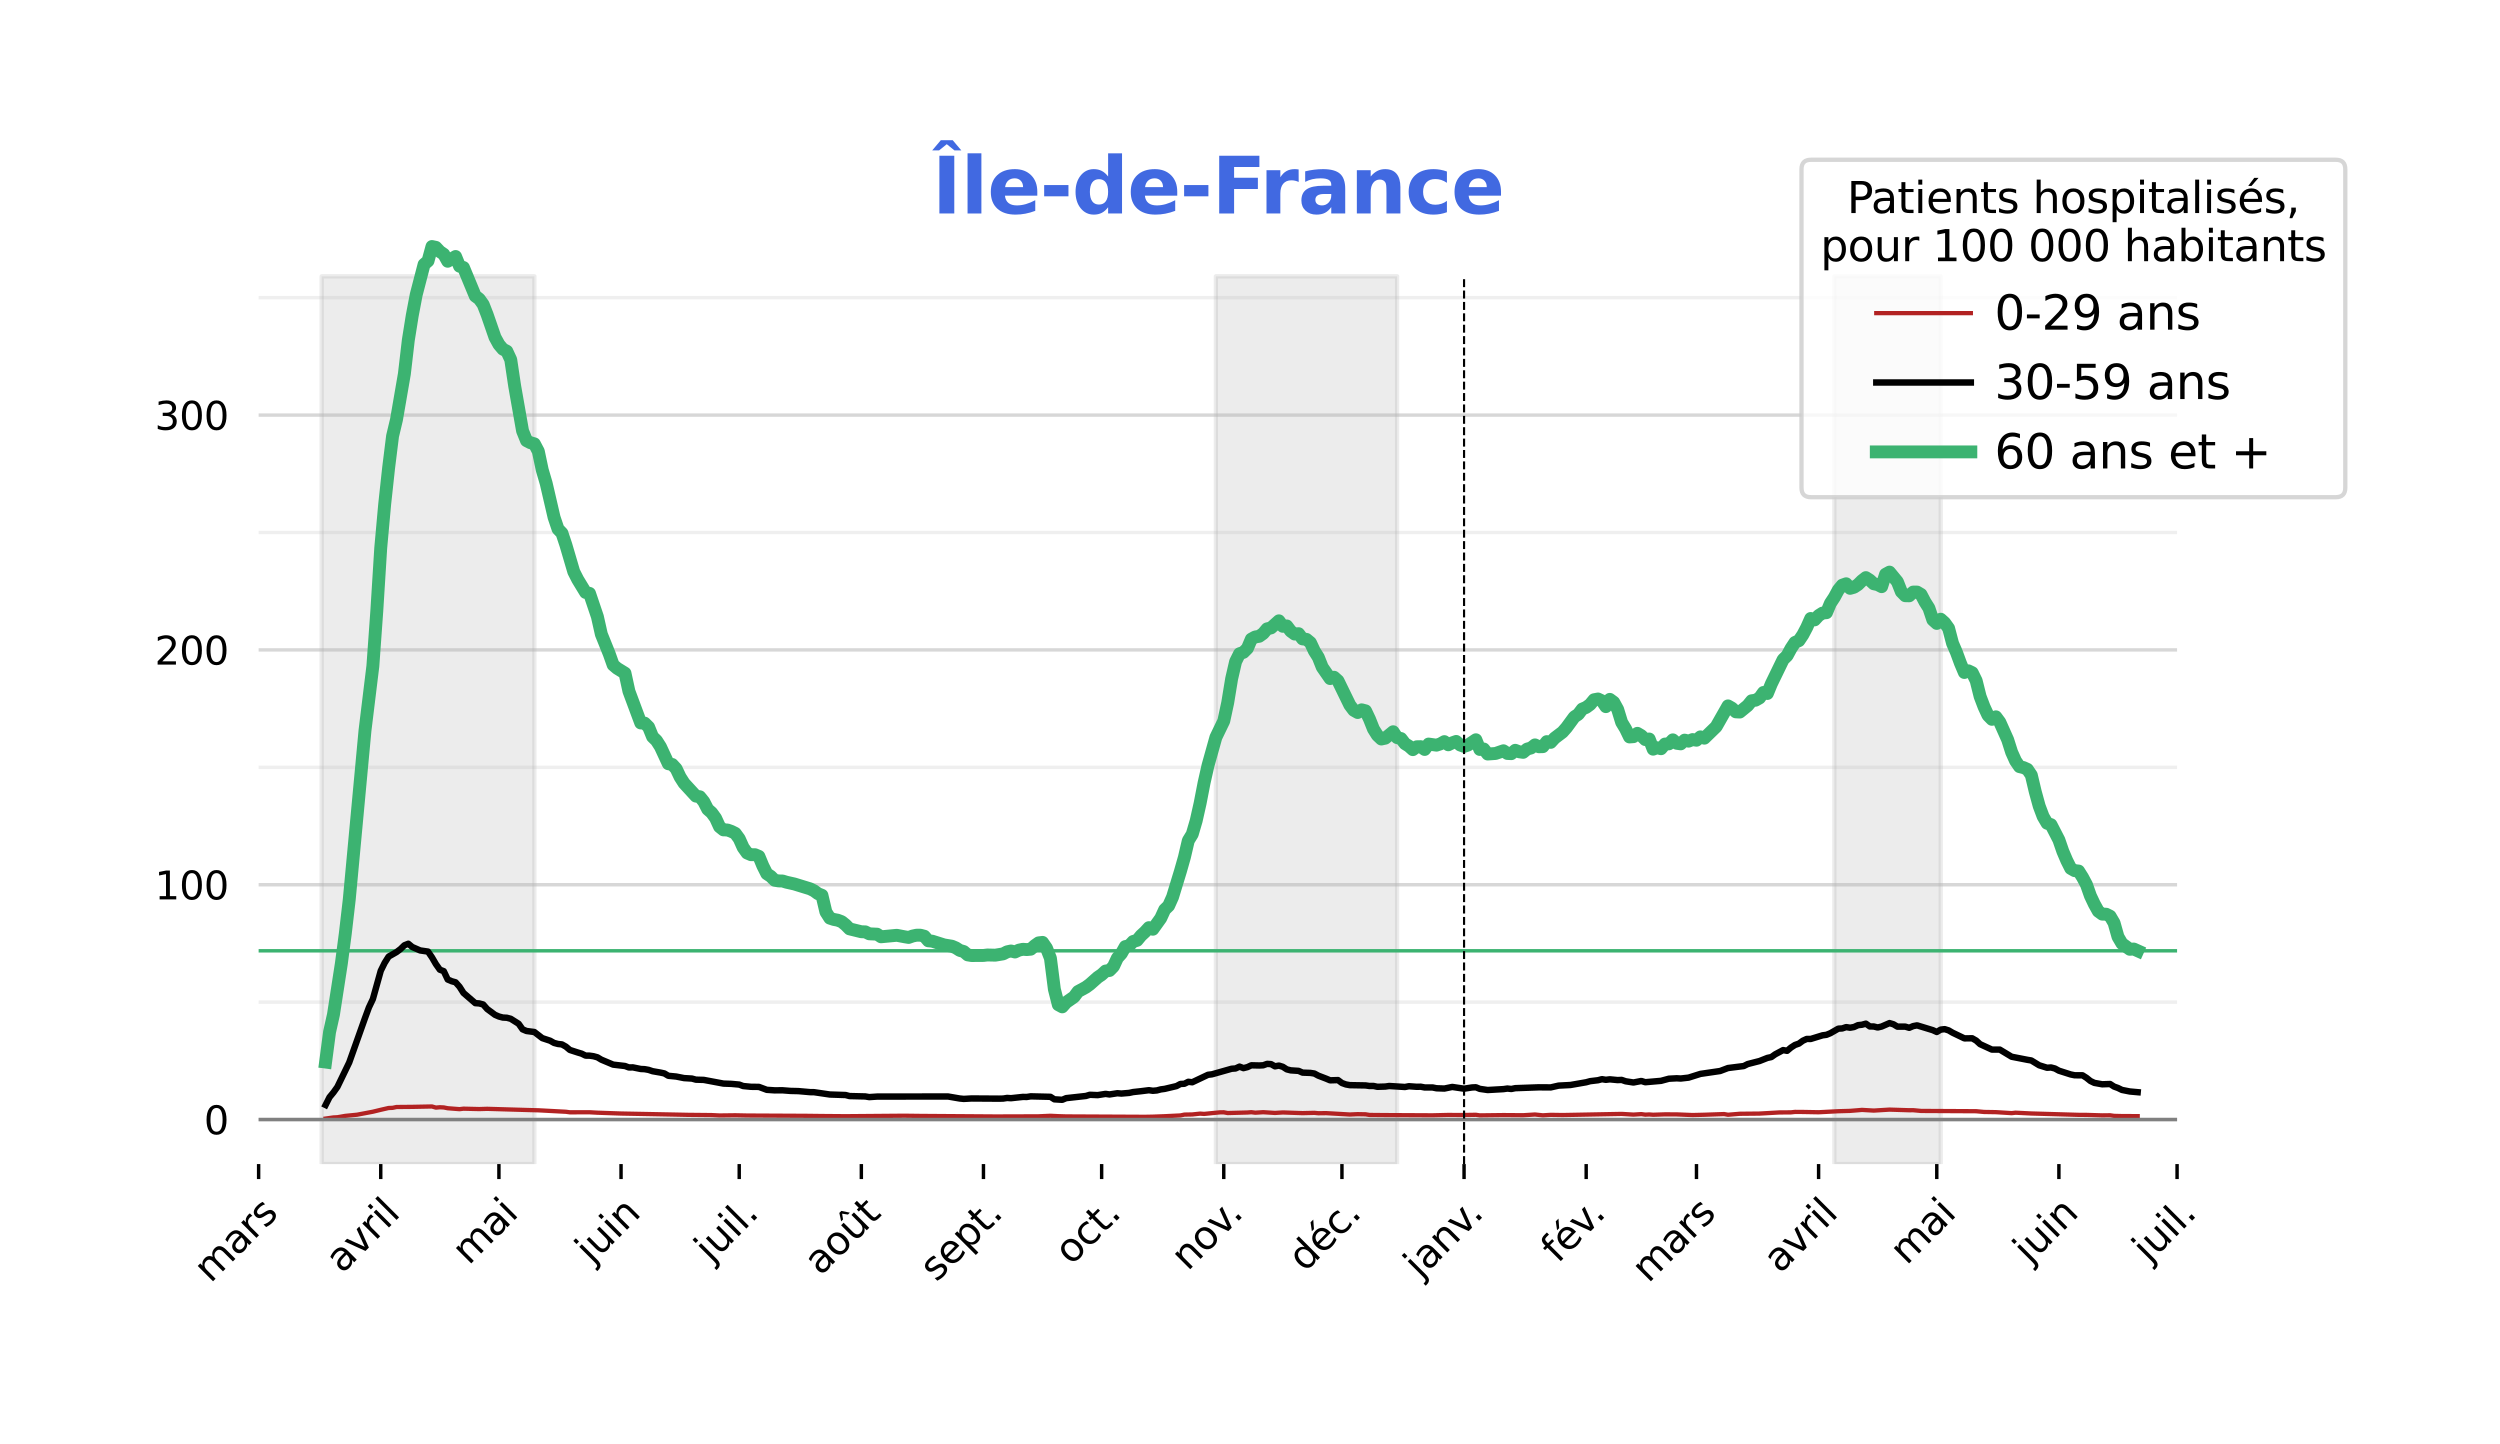 <?xml version="1.0" encoding="utf-8" standalone="no"?>
<!DOCTYPE svg PUBLIC "-//W3C//DTD SVG 1.1//EN"
  "http://www.w3.org/Graphics/SVG/1.1/DTD/svg11.dtd">
<svg height="336.05pt" version="1.1" viewBox="0 0 581.719 336.05" width="581.719pt" xmlns="http://www.w3.org/2000/svg" xmlns:xlink="http://www.w3.org/1999/xlink">
 <defs>
  <style type="text/css">*{stroke-linecap:butt;stroke-linejoin:round;}</style>
 </defs>
 <g id="figure_1">
  <g id="patch_1">
   <path d="M 0 336.05 
L 581.719 336.05 
L 581.719 0 
L 0 0 
z
" style="fill:#ffffff;"/>
  </g>
  <g id="axes_1">
   <g id="patch_2">
    <path d="M 60.179 270.861 
L 506.579 270.861 
L 506.579 53.421 
L 60.179 53.421 
z
" style="fill:none;opacity:0;"/>
   </g>
   <g id="patch_3">
    <path clip-path="url(#pef324b9aec)" d="M 74.845 270.861 
L 74.845 64.293 
L 124.343 64.293 
L 124.343 270.861 
z
" style="fill:#808080;opacity:0.15;stroke:#808080;stroke-linejoin:miter;"/>
   </g>
   <g id="patch_4">
    <path clip-path="url(#pef324b9aec)" d="M 282.92 270.861 
L 282.92 64.293 
L 325.086 64.293 
L 325.086 270.861 
z
" style="fill:#808080;opacity:0.15;stroke:#808080;stroke-linejoin:miter;"/>
   </g>
   <g id="patch_5">
    <path clip-path="url(#pef324b9aec)" d="M 426.832 270.861 
L 426.832 64.293 
L 451.581 64.293 
L 451.581 270.861 
z
" style="fill:#808080;opacity:0.15;stroke:#808080;stroke-linejoin:miter;"/>
   </g>
   <g id="matplotlib.axis_1">
    <g id="xtick_1">
     <g id="line2d_1">
      <defs>
       <path d="M 0 0 
L 0 3.5 
" id="m6d4bdb3b96" style="stroke:#000000;stroke-width:0.8;"/>
      </defs>
      <g>
       <use style="stroke:#000000;stroke-width:0.8;" x="60.179" xlink:href="#m6d4bdb3b96" y="270.861"/>
      </g>
     </g>
     <g id="text_1">
      <!-- mars -->
      <g transform="translate(48.984 298.726)rotate(-45)scale(0.09 -0.09)">
       <defs>
        <path d="M 3328 2828 
Q 3544 3216 3844 3400 
Q 4144 3584 4550 3584 
Q 5097 3584 5394 3201 
Q 5691 2819 5691 2113 
L 5691 0 
L 5113 0 
L 5113 2094 
Q 5113 2597 4934 2840 
Q 4756 3084 4391 3084 
Q 3944 3084 3684 2787 
Q 3425 2491 3425 1978 
L 3425 0 
L 2847 0 
L 2847 2094 
Q 2847 2600 2669 2842 
Q 2491 3084 2119 3084 
Q 1678 3084 1418 2786 
Q 1159 2488 1159 1978 
L 1159 0 
L 581 0 
L 581 3500 
L 1159 3500 
L 1159 2956 
Q 1356 3278 1631 3431 
Q 1906 3584 2284 3584 
Q 2666 3584 2933 3390 
Q 3200 3197 3328 2828 
z
" id="DejaVuSans-6d" transform="scale(0.016)"/>
        <path d="M 2194 1759 
Q 1497 1759 1228 1600 
Q 959 1441 959 1056 
Q 959 750 1161 570 
Q 1363 391 1709 391 
Q 2188 391 2477 730 
Q 2766 1069 2766 1631 
L 2766 1759 
L 2194 1759 
z
M 3341 1997 
L 3341 0 
L 2766 0 
L 2766 531 
Q 2569 213 2275 61 
Q 1981 -91 1556 -91 
Q 1019 -91 701 211 
Q 384 513 384 1019 
Q 384 1609 779 1909 
Q 1175 2209 1959 2209 
L 2766 2209 
L 2766 2266 
Q 2766 2663 2505 2880 
Q 2244 3097 1772 3097 
Q 1472 3097 1187 3025 
Q 903 2953 641 2809 
L 641 3341 
Q 956 3463 1253 3523 
Q 1550 3584 1831 3584 
Q 2591 3584 2966 3190 
Q 3341 2797 3341 1997 
z
" id="DejaVuSans-61" transform="scale(0.016)"/>
        <path d="M 2631 2963 
Q 2534 3019 2420 3045 
Q 2306 3072 2169 3072 
Q 1681 3072 1420 2755 
Q 1159 2438 1159 1844 
L 1159 0 
L 581 0 
L 581 3500 
L 1159 3500 
L 1159 2956 
Q 1341 3275 1631 3429 
Q 1922 3584 2338 3584 
Q 2397 3584 2469 3576 
Q 2541 3569 2628 3553 
L 2631 2963 
z
" id="DejaVuSans-72" transform="scale(0.016)"/>
        <path d="M 2834 3397 
L 2834 2853 
Q 2591 2978 2328 3040 
Q 2066 3103 1784 3103 
Q 1356 3103 1142 2972 
Q 928 2841 928 2578 
Q 928 2378 1081 2264 
Q 1234 2150 1697 2047 
L 1894 2003 
Q 2506 1872 2764 1633 
Q 3022 1394 3022 966 
Q 3022 478 2636 193 
Q 2250 -91 1575 -91 
Q 1294 -91 989 -36 
Q 684 19 347 128 
L 347 722 
Q 666 556 975 473 
Q 1284 391 1588 391 
Q 1994 391 2212 530 
Q 2431 669 2431 922 
Q 2431 1156 2273 1281 
Q 2116 1406 1581 1522 
L 1381 1569 
Q 847 1681 609 1914 
Q 372 2147 372 2553 
Q 372 3047 722 3315 
Q 1072 3584 1716 3584 
Q 2034 3584 2315 3537 
Q 2597 3491 2834 3397 
z
" id="DejaVuSans-73" transform="scale(0.016)"/>
       </defs>
       <use xlink:href="#DejaVuSans-6d"/>
       <use x="97.412" xlink:href="#DejaVuSans-61"/>
       <use x="158.691" xlink:href="#DejaVuSans-72"/>
       <use x="199.805" xlink:href="#DejaVuSans-73"/>
      </g>
     </g>
    </g>
    <g id="xtick_2">
     <g id="line2d_2">
      <g>
       <use style="stroke:#000000;stroke-width:0.8;" x="88.594" xlink:href="#m6d4bdb3b96" y="270.861"/>
      </g>
     </g>
     <g id="text_2">
      <!-- avril -->
      <g transform="translate(79.611 296.515)rotate(-45)scale(0.09 -0.09)">
       <defs>
        <path d="M 191 3500 
L 800 3500 
L 1894 563 
L 2988 3500 
L 3597 3500 
L 2284 0 
L 1503 0 
L 191 3500 
z
" id="DejaVuSans-76" transform="scale(0.016)"/>
        <path d="M 603 3500 
L 1178 3500 
L 1178 0 
L 603 0 
L 603 3500 
z
M 603 4863 
L 1178 4863 
L 1178 4134 
L 603 4134 
L 603 4863 
z
" id="DejaVuSans-69" transform="scale(0.016)"/>
        <path d="M 603 4863 
L 1178 4863 
L 1178 0 
L 603 0 
L 603 4863 
z
" id="DejaVuSans-6c" transform="scale(0.016)"/>
       </defs>
       <use xlink:href="#DejaVuSans-61"/>
       <use x="61.279" xlink:href="#DejaVuSans-76"/>
       <use x="120.459" xlink:href="#DejaVuSans-72"/>
       <use x="161.572" xlink:href="#DejaVuSans-69"/>
       <use x="189.355" xlink:href="#DejaVuSans-6c"/>
      </g>
     </g>
    </g>
    <g id="xtick_3">
     <g id="line2d_3">
      <g>
       <use style="stroke:#000000;stroke-width:0.8;" x="116.093" xlink:href="#m6d4bdb3b96" y="270.861"/>
      </g>
     </g>
     <g id="text_3">
      <!-- mai -->
      <g transform="translate(109.062 294.563)rotate(-45)scale(0.09 -0.09)">
       <use xlink:href="#DejaVuSans-6d"/>
       <use x="97.412" xlink:href="#DejaVuSans-61"/>
       <use x="158.691" xlink:href="#DejaVuSans-69"/>
      </g>
     </g>
    </g>
    <g id="xtick_4">
     <g id="line2d_4">
      <g>
       <use style="stroke:#000000;stroke-width:0.8;" x="144.509" xlink:href="#m6d4bdb3b96" y="270.861"/>
      </g>
     </g>
     <g id="text_4">
      <!-- juin -->
      <g transform="translate(137.742 294.299)rotate(-45)scale(0.09 -0.09)">
       <defs>
        <path d="M 603 3500 
L 1178 3500 
L 1178 -63 
Q 1178 -731 923 -1031 
Q 669 -1331 103 -1331 
L -116 -1331 
L -116 -844 
L 38 -844 
Q 366 -844 484 -692 
Q 603 -541 603 -63 
L 603 3500 
z
M 603 4863 
L 1178 4863 
L 1178 4134 
L 603 4134 
L 603 4863 
z
" id="DejaVuSans-6a" transform="scale(0.016)"/>
        <path d="M 544 1381 
L 544 3500 
L 1119 3500 
L 1119 1403 
Q 1119 906 1312 657 
Q 1506 409 1894 409 
Q 2359 409 2629 706 
Q 2900 1003 2900 1516 
L 2900 3500 
L 3475 3500 
L 3475 0 
L 2900 0 
L 2900 538 
Q 2691 219 2414 64 
Q 2138 -91 1772 -91 
Q 1169 -91 856 284 
Q 544 659 544 1381 
z
M 1991 3584 
L 1991 3584 
z
" id="DejaVuSans-75" transform="scale(0.016)"/>
        <path d="M 3513 2113 
L 3513 0 
L 2938 0 
L 2938 2094 
Q 2938 2591 2744 2837 
Q 2550 3084 2163 3084 
Q 1697 3084 1428 2787 
Q 1159 2491 1159 1978 
L 1159 0 
L 581 0 
L 581 3500 
L 1159 3500 
L 1159 2956 
Q 1366 3272 1645 3428 
Q 1925 3584 2291 3584 
Q 2894 3584 3203 3211 
Q 3513 2838 3513 2113 
z
" id="DejaVuSans-6e" transform="scale(0.016)"/>
       </defs>
       <use xlink:href="#DejaVuSans-6a"/>
       <use x="27.783" xlink:href="#DejaVuSans-75"/>
       <use x="91.162" xlink:href="#DejaVuSans-69"/>
       <use x="118.945" xlink:href="#DejaVuSans-6e"/>
      </g>
     </g>
    </g>
    <g id="xtick_5">
     <g id="line2d_5">
      <g>
       <use style="stroke:#000000;stroke-width:0.8;" x="172.008" xlink:href="#m6d4bdb3b96" y="270.861"/>
      </g>
     </g>
     <g id="text_5">
      <!-- juil. -->
      <g transform="translate(165.484 294.056)rotate(-45)scale(0.09 -0.09)">
       <defs>
        <path d="M 684 794 
L 1344 794 
L 1344 0 
L 684 0 
L 684 794 
z
" id="DejaVuSans-2e" transform="scale(0.016)"/>
       </defs>
       <use xlink:href="#DejaVuSans-6a"/>
       <use x="27.783" xlink:href="#DejaVuSans-75"/>
       <use x="91.162" xlink:href="#DejaVuSans-69"/>
       <use x="118.945" xlink:href="#DejaVuSans-6c"/>
       <use x="146.729" xlink:href="#DejaVuSans-2e"/>
      </g>
     </g>
    </g>
    <g id="xtick_6">
     <g id="line2d_6">
      <g>
       <use style="stroke:#000000;stroke-width:0.8;" x="200.424" xlink:href="#m6d4bdb3b96" y="270.861"/>
      </g>
     </g>
     <g id="text_6">
      <!-- août -->
      <g transform="translate(190.937 297.018)rotate(-45)scale(0.09 -0.09)">
       <defs>
        <path d="M 1959 3097 
Q 1497 3097 1228 2736 
Q 959 2375 959 1747 
Q 959 1119 1226 758 
Q 1494 397 1959 397 
Q 2419 397 2687 759 
Q 2956 1122 2956 1747 
Q 2956 2369 2687 2733 
Q 2419 3097 1959 3097 
z
M 1959 3584 
Q 2709 3584 3137 3096 
Q 3566 2609 3566 1747 
Q 3566 888 3137 398 
Q 2709 -91 1959 -91 
Q 1206 -91 779 398 
Q 353 888 353 1747 
Q 353 2609 779 3096 
Q 1206 3584 1959 3584 
z
" id="DejaVuSans-6f" transform="scale(0.016)"/>
        <path d="M 544 1381 
L 544 3500 
L 1119 3500 
L 1119 1403 
Q 1119 906 1312 657 
Q 1506 409 1894 409 
Q 2359 409 2629 706 
Q 2900 1003 2900 1516 
L 2900 3500 
L 3475 3500 
L 3475 0 
L 2900 0 
L 2900 538 
Q 2691 219 2414 64 
Q 2138 -91 1772 -91 
Q 1169 -91 856 284 
Q 544 659 544 1381 
z
M 1991 3584 
L 1991 3584 
z
M 1753 5119 
L 2215 5119 
L 2981 3944 
L 2547 3944 
L 1984 4709 
L 1422 3944 
L 987 3944 
L 1753 5119 
z
" id="DejaVuSans-fb" transform="scale(0.016)"/>
        <path d="M 1172 4494 
L 1172 3500 
L 2356 3500 
L 2356 3053 
L 1172 3053 
L 1172 1153 
Q 1172 725 1289 603 
Q 1406 481 1766 481 
L 2356 481 
L 2356 0 
L 1766 0 
Q 1100 0 847 248 
Q 594 497 594 1153 
L 594 3053 
L 172 3053 
L 172 3500 
L 594 3500 
L 594 4494 
L 1172 4494 
z
" id="DejaVuSans-74" transform="scale(0.016)"/>
       </defs>
       <use xlink:href="#DejaVuSans-61"/>
       <use x="61.279" xlink:href="#DejaVuSans-6f"/>
       <use x="122.461" xlink:href="#DejaVuSans-fb"/>
       <use x="185.84" xlink:href="#DejaVuSans-74"/>
      </g>
     </g>
    </g>
    <g id="xtick_7">
     <g id="line2d_7">
      <g>
       <use style="stroke:#000000;stroke-width:0.8;" x="228.839" xlink:href="#m6d4bdb3b96" y="270.861"/>
      </g>
     </g>
     <g id="text_7">
      <!-- sept. -->
      <g transform="translate(217.886 298.485)rotate(-45)scale(0.09 -0.09)">
       <defs>
        <path d="M 3597 1894 
L 3597 1613 
L 953 1613 
Q 991 1019 1311 708 
Q 1631 397 2203 397 
Q 2534 397 2845 478 
Q 3156 559 3463 722 
L 3463 178 
Q 3153 47 2828 -22 
Q 2503 -91 2169 -91 
Q 1331 -91 842 396 
Q 353 884 353 1716 
Q 353 2575 817 3079 
Q 1281 3584 2069 3584 
Q 2775 3584 3186 3129 
Q 3597 2675 3597 1894 
z
M 3022 2063 
Q 3016 2534 2758 2815 
Q 2500 3097 2075 3097 
Q 1594 3097 1305 2825 
Q 1016 2553 972 2059 
L 3022 2063 
z
" id="DejaVuSans-65" transform="scale(0.016)"/>
        <path d="M 1159 525 
L 1159 -1331 
L 581 -1331 
L 581 3500 
L 1159 3500 
L 1159 2969 
Q 1341 3281 1617 3432 
Q 1894 3584 2278 3584 
Q 2916 3584 3314 3078 
Q 3713 2572 3713 1747 
Q 3713 922 3314 415 
Q 2916 -91 2278 -91 
Q 1894 -91 1617 61 
Q 1341 213 1159 525 
z
M 3116 1747 
Q 3116 2381 2855 2742 
Q 2594 3103 2138 3103 
Q 1681 3103 1420 2742 
Q 1159 2381 1159 1747 
Q 1159 1113 1420 752 
Q 1681 391 2138 391 
Q 2594 391 2855 752 
Q 3116 1113 3116 1747 
z
" id="DejaVuSans-70" transform="scale(0.016)"/>
       </defs>
       <use xlink:href="#DejaVuSans-73"/>
       <use x="52.1" xlink:href="#DejaVuSans-65"/>
       <use x="113.623" xlink:href="#DejaVuSans-70"/>
       <use x="177.1" xlink:href="#DejaVuSans-74"/>
       <use x="216.309" xlink:href="#DejaVuSans-2e"/>
      </g>
     </g>
    </g>
    <g id="xtick_8">
     <g id="line2d_8">
      <g>
       <use style="stroke:#000000;stroke-width:0.8;" x="256.338" xlink:href="#m6d4bdb3b96" y="270.861"/>
      </g>
     </g>
     <g id="text_8">
      <!-- oct. -->
      <g transform="translate(249.263 294.607)rotate(-45)scale(0.09 -0.09)">
       <defs>
        <path d="M 3122 3366 
L 3122 2828 
Q 2878 2963 2633 3030 
Q 2388 3097 2138 3097 
Q 1578 3097 1268 2742 
Q 959 2388 959 1747 
Q 959 1106 1268 751 
Q 1578 397 2138 397 
Q 2388 397 2633 464 
Q 2878 531 3122 666 
L 3122 134 
Q 2881 22 2623 -34 
Q 2366 -91 2075 -91 
Q 1284 -91 818 406 
Q 353 903 353 1747 
Q 353 2603 823 3093 
Q 1294 3584 2113 3584 
Q 2378 3584 2631 3529 
Q 2884 3475 3122 3366 
z
" id="DejaVuSans-63" transform="scale(0.016)"/>
       </defs>
       <use xlink:href="#DejaVuSans-6f"/>
       <use x="61.182" xlink:href="#DejaVuSans-63"/>
       <use x="116.162" xlink:href="#DejaVuSans-74"/>
       <use x="155.371" xlink:href="#DejaVuSans-2e"/>
      </g>
     </g>
    </g>
    <g id="xtick_9">
     <g id="line2d_9">
      <g>
       <use style="stroke:#000000;stroke-width:0.8;" x="284.754" xlink:href="#m6d4bdb3b96" y="270.861"/>
      </g>
     </g>
     <g id="text_9">
      <!-- nov. -->
      <g transform="translate(276.366 295.919)rotate(-45)scale(0.09 -0.09)">
       <use xlink:href="#DejaVuSans-6e"/>
       <use x="63.379" xlink:href="#DejaVuSans-6f"/>
       <use x="124.561" xlink:href="#DejaVuSans-76"/>
       <use x="175.99" xlink:href="#DejaVuSans-2e"/>
      </g>
     </g>
    </g>
    <g id="xtick_10">
     <g id="line2d_10">
      <g>
       <use style="stroke:#000000;stroke-width:0.8;" x="312.253" xlink:href="#m6d4bdb3b96" y="270.861"/>
      </g>
     </g>
     <g id="text_10">
      <!-- déc. -->
      <g transform="translate(303.611 296.174)rotate(-45)scale(0.09 -0.09)">
       <defs>
        <path d="M 2906 2969 
L 2906 4863 
L 3481 4863 
L 3481 0 
L 2906 0 
L 2906 525 
Q 2725 213 2448 61 
Q 2172 -91 1784 -91 
Q 1150 -91 751 415 
Q 353 922 353 1747 
Q 353 2572 751 3078 
Q 1150 3584 1784 3584 
Q 2172 3584 2448 3432 
Q 2725 3281 2906 2969 
z
M 947 1747 
Q 947 1113 1208 752 
Q 1469 391 1925 391 
Q 2381 391 2643 752 
Q 2906 1113 2906 1747 
Q 2906 2381 2643 2742 
Q 2381 3103 1925 3103 
Q 1469 3103 1208 2742 
Q 947 2381 947 1747 
z
" id="DejaVuSans-64" transform="scale(0.016)"/>
        <path d="M 3597 1894 
L 3597 1613 
L 953 1613 
Q 991 1019 1311 708 
Q 1631 397 2203 397 
Q 2534 397 2845 478 
Q 3156 559 3463 722 
L 3463 178 
Q 3153 47 2828 -22 
Q 2503 -91 2169 -91 
Q 1331 -91 842 396 
Q 353 884 353 1716 
Q 353 2575 817 3079 
Q 1281 3584 2069 3584 
Q 2775 3584 3186 3129 
Q 3597 2675 3597 1894 
z
M 3022 2063 
Q 3016 2534 2758 2815 
Q 2500 3097 2075 3097 
Q 1594 3097 1305 2825 
Q 1016 2553 972 2059 
L 3022 2063 
z
M 2466 5119 
L 3088 5119 
L 2070 3944 
L 1591 3944 
L 2466 5119 
z
" id="DejaVuSans-e9" transform="scale(0.016)"/>
       </defs>
       <use xlink:href="#DejaVuSans-64"/>
       <use x="63.477" xlink:href="#DejaVuSans-e9"/>
       <use x="125" xlink:href="#DejaVuSans-63"/>
       <use x="179.98" xlink:href="#DejaVuSans-2e"/>
      </g>
     </g>
    </g>
    <g id="xtick_11">
     <g id="line2d_11">
      <g>
       <use style="stroke:#000000;stroke-width:0.8;" x="340.668" xlink:href="#m6d4bdb3b96" y="270.861"/>
      </g>
     </g>
     <g id="text_11">
      <!-- janv. -->
      <g transform="translate(330.507 297.693)rotate(-45)scale(0.09 -0.09)">
       <use xlink:href="#DejaVuSans-6a"/>
       <use x="27.783" xlink:href="#DejaVuSans-61"/>
       <use x="89.062" xlink:href="#DejaVuSans-6e"/>
       <use x="152.441" xlink:href="#DejaVuSans-76"/>
       <use x="203.871" xlink:href="#DejaVuSans-2e"/>
      </g>
     </g>
    </g>
    <g id="xtick_12">
     <g id="line2d_12">
      <g>
       <use style="stroke:#000000;stroke-width:0.8;" x="369.084" xlink:href="#m6d4bdb3b96" y="270.861"/>
      </g>
     </g>
     <g id="text_12">
      <!-- fév. -->
      <g transform="translate(362.467 294.148)rotate(-45)scale(0.09 -0.09)">
       <defs>
        <path d="M 2375 4863 
L 2375 4384 
L 1825 4384 
Q 1516 4384 1395 4259 
Q 1275 4134 1275 3809 
L 1275 3500 
L 2222 3500 
L 2222 3053 
L 1275 3053 
L 1275 0 
L 697 0 
L 697 3053 
L 147 3053 
L 147 3500 
L 697 3500 
L 697 3744 
Q 697 4328 969 4595 
Q 1241 4863 1831 4863 
L 2375 4863 
z
" id="DejaVuSans-66" transform="scale(0.016)"/>
       </defs>
       <use xlink:href="#DejaVuSans-66"/>
       <use x="35.205" xlink:href="#DejaVuSans-e9"/>
       <use x="96.729" xlink:href="#DejaVuSans-76"/>
       <use x="148.158" xlink:href="#DejaVuSans-2e"/>
      </g>
     </g>
    </g>
    <g id="xtick_13">
     <g id="line2d_13">
      <g>
       <use style="stroke:#000000;stroke-width:0.8;" x="394.75" xlink:href="#m6d4bdb3b96" y="270.861"/>
      </g>
     </g>
     <g id="text_13">
      <!-- mars -->
      <g transform="translate(383.555 298.726)rotate(-45)scale(0.09 -0.09)">
       <use xlink:href="#DejaVuSans-6d"/>
       <use x="97.412" xlink:href="#DejaVuSans-61"/>
       <use x="158.691" xlink:href="#DejaVuSans-72"/>
       <use x="199.805" xlink:href="#DejaVuSans-73"/>
      </g>
     </g>
    </g>
    <g id="xtick_14">
     <g id="line2d_14">
      <g>
       <use style="stroke:#000000;stroke-width:0.8;" x="423.165" xlink:href="#m6d4bdb3b96" y="270.861"/>
      </g>
     </g>
     <g id="text_14">
      <!-- avril -->
      <g transform="translate(414.182 296.515)rotate(-45)scale(0.09 -0.09)">
       <use xlink:href="#DejaVuSans-61"/>
       <use x="61.279" xlink:href="#DejaVuSans-76"/>
       <use x="120.459" xlink:href="#DejaVuSans-72"/>
       <use x="161.572" xlink:href="#DejaVuSans-69"/>
       <use x="189.355" xlink:href="#DejaVuSans-6c"/>
      </g>
     </g>
    </g>
    <g id="xtick_15">
     <g id="line2d_15">
      <g>
       <use style="stroke:#000000;stroke-width:0.8;" x="450.664" xlink:href="#m6d4bdb3b96" y="270.861"/>
      </g>
     </g>
     <g id="text_15">
      <!-- mai -->
      <g transform="translate(443.633 294.563)rotate(-45)scale(0.09 -0.09)">
       <use xlink:href="#DejaVuSans-6d"/>
       <use x="97.412" xlink:href="#DejaVuSans-61"/>
       <use x="158.691" xlink:href="#DejaVuSans-69"/>
      </g>
     </g>
    </g>
    <g id="xtick_16">
     <g id="line2d_16">
      <g>
       <use style="stroke:#000000;stroke-width:0.8;" x="479.08" xlink:href="#m6d4bdb3b96" y="270.861"/>
      </g>
     </g>
     <g id="text_16">
      <!-- juin -->
      <g transform="translate(472.313 294.299)rotate(-45)scale(0.09 -0.09)">
       <use xlink:href="#DejaVuSans-6a"/>
       <use x="27.783" xlink:href="#DejaVuSans-75"/>
       <use x="91.162" xlink:href="#DejaVuSans-69"/>
       <use x="118.945" xlink:href="#DejaVuSans-6e"/>
      </g>
     </g>
    </g>
    <g id="xtick_17">
     <g id="line2d_17">
      <g>
       <use style="stroke:#000000;stroke-width:0.8;" x="506.579" xlink:href="#m6d4bdb3b96" y="270.861"/>
      </g>
     </g>
     <g id="text_17">
      <!-- juil. -->
      <g transform="translate(500.055 294.056)rotate(-45)scale(0.09 -0.09)">
       <use xlink:href="#DejaVuSans-6a"/>
       <use x="27.783" xlink:href="#DejaVuSans-75"/>
       <use x="91.162" xlink:href="#DejaVuSans-69"/>
       <use x="118.945" xlink:href="#DejaVuSans-6c"/>
       <use x="146.729" xlink:href="#DejaVuSans-2e"/>
      </g>
     </g>
    </g>
   </g>
   <g id="matplotlib.axis_2">
    <g id="ytick_1">
     <g id="line2d_18">
      <path clip-path="url(#pef324b9aec)" d="M 60.179 260.506 
L 506.579 260.506 
" style="fill:none;stroke:#b0b0b0;stroke-linecap:square;stroke-opacity:0.5;stroke-width:0.8;"/>
     </g>
     <g id="text_18">
      <!-- 0 -->
      <g transform="translate(47.453 263.926)scale(0.09 -0.09)">
       <defs>
        <path d="M 2034 4250 
Q 1547 4250 1301 3770 
Q 1056 3291 1056 2328 
Q 1056 1369 1301 889 
Q 1547 409 2034 409 
Q 2525 409 2770 889 
Q 3016 1369 3016 2328 
Q 3016 3291 2770 3770 
Q 2525 4250 2034 4250 
z
M 2034 4750 
Q 2819 4750 3233 4129 
Q 3647 3509 3647 2328 
Q 3647 1150 3233 529 
Q 2819 -91 2034 -91 
Q 1250 -91 836 529 
Q 422 1150 422 2328 
Q 422 3509 836 4129 
Q 1250 4750 2034 4750 
z
" id="DejaVuSans-30" transform="scale(0.016)"/>
       </defs>
       <use xlink:href="#DejaVuSans-30"/>
      </g>
     </g>
    </g>
    <g id="ytick_2">
     <g id="line2d_19">
      <path clip-path="url(#pef324b9aec)" d="M 60.179 205.866 
L 506.579 205.866 
" style="fill:none;stroke:#b0b0b0;stroke-linecap:square;stroke-opacity:0.5;stroke-width:0.8;"/>
     </g>
     <g id="text_19">
      <!-- 100 -->
      <g transform="translate(36 209.286)scale(0.09 -0.09)">
       <defs>
        <path d="M 794 531 
L 1825 531 
L 1825 4091 
L 703 3866 
L 703 4441 
L 1819 4666 
L 2450 4666 
L 2450 531 
L 3481 531 
L 3481 0 
L 794 0 
L 794 531 
z
" id="DejaVuSans-31" transform="scale(0.016)"/>
       </defs>
       <use xlink:href="#DejaVuSans-31"/>
       <use x="63.623" xlink:href="#DejaVuSans-30"/>
       <use x="127.246" xlink:href="#DejaVuSans-30"/>
      </g>
     </g>
    </g>
    <g id="ytick_3">
     <g id="line2d_20">
      <path clip-path="url(#pef324b9aec)" d="M 60.179 151.226 
L 506.579 151.226 
" style="fill:none;stroke:#b0b0b0;stroke-linecap:square;stroke-opacity:0.5;stroke-width:0.8;"/>
     </g>
     <g id="text_20">
      <!-- 200 -->
      <g transform="translate(36 154.646)scale(0.09 -0.09)">
       <defs>
        <path d="M 1228 531 
L 3431 531 
L 3431 0 
L 469 0 
L 469 531 
Q 828 903 1448 1529 
Q 2069 2156 2228 2338 
Q 2531 2678 2651 2914 
Q 2772 3150 2772 3378 
Q 2772 3750 2511 3984 
Q 2250 4219 1831 4219 
Q 1534 4219 1204 4116 
Q 875 4013 500 3803 
L 500 4441 
Q 881 4594 1212 4672 
Q 1544 4750 1819 4750 
Q 2544 4750 2975 4387 
Q 3406 4025 3406 3419 
Q 3406 3131 3298 2873 
Q 3191 2616 2906 2266 
Q 2828 2175 2409 1742 
Q 1991 1309 1228 531 
z
" id="DejaVuSans-32" transform="scale(0.016)"/>
       </defs>
       <use xlink:href="#DejaVuSans-32"/>
       <use x="63.623" xlink:href="#DejaVuSans-30"/>
       <use x="127.246" xlink:href="#DejaVuSans-30"/>
      </g>
     </g>
    </g>
    <g id="ytick_4">
     <g id="line2d_21">
      <path clip-path="url(#pef324b9aec)" d="M 60.179 96.586 
L 506.579 96.586 
" style="fill:none;stroke:#b0b0b0;stroke-linecap:square;stroke-opacity:0.5;stroke-width:0.8;"/>
     </g>
     <g id="text_21">
      <!-- 300 -->
      <g transform="translate(36 100.006)scale(0.09 -0.09)">
       <defs>
        <path d="M 2597 2516 
Q 3050 2419 3304 2112 
Q 3559 1806 3559 1356 
Q 3559 666 3084 287 
Q 2609 -91 1734 -91 
Q 1441 -91 1130 -33 
Q 819 25 488 141 
L 488 750 
Q 750 597 1062 519 
Q 1375 441 1716 441 
Q 2309 441 2620 675 
Q 2931 909 2931 1356 
Q 2931 1769 2642 2001 
Q 2353 2234 1838 2234 
L 1294 2234 
L 1294 2753 
L 1863 2753 
Q 2328 2753 2575 2939 
Q 2822 3125 2822 3475 
Q 2822 3834 2567 4026 
Q 2313 4219 1838 4219 
Q 1578 4219 1281 4162 
Q 984 4106 628 3988 
L 628 4550 
Q 988 4650 1302 4700 
Q 1616 4750 1894 4750 
Q 2613 4750 3031 4423 
Q 3450 4097 3450 3541 
Q 3450 3153 3228 2886 
Q 3006 2619 2597 2516 
z
" id="DejaVuSans-33" transform="scale(0.016)"/>
       </defs>
       <use xlink:href="#DejaVuSans-33"/>
       <use x="63.623" xlink:href="#DejaVuSans-30"/>
       <use x="127.246" xlink:href="#DejaVuSans-30"/>
      </g>
     </g>
    </g>
    <g id="ytick_5">
     <g id="line2d_22">
      <path clip-path="url(#pef324b9aec)" d="M 60.179 233.186 
L 506.579 233.186 
" style="fill:none;stroke:#b0b0b0;stroke-linecap:square;stroke-opacity:0.2;stroke-width:0.8;"/>
     </g>
    </g>
    <g id="ytick_6">
     <g id="line2d_23">
      <path clip-path="url(#pef324b9aec)" d="M 60.179 178.546 
L 506.579 178.546 
" style="fill:none;stroke:#b0b0b0;stroke-linecap:square;stroke-opacity:0.2;stroke-width:0.8;"/>
     </g>
    </g>
    <g id="ytick_7">
     <g id="line2d_24">
      <path clip-path="url(#pef324b9aec)" d="M 60.179 123.906 
L 506.579 123.906 
" style="fill:none;stroke:#b0b0b0;stroke-linecap:square;stroke-opacity:0.2;stroke-width:0.8;"/>
     </g>
    </g>
    <g id="ytick_8">
     <g id="line2d_25">
      <path clip-path="url(#pef324b9aec)" d="M 60.179 69.266 
L 506.579 69.266 
" style="fill:none;stroke:#b0b0b0;stroke-linecap:square;stroke-opacity:0.2;stroke-width:0.8;"/>
     </g>
    </g>
   </g>
   <g id="line2d_26">
    <path clip-path="url(#pef324b9aec)" d="M 60.179 221.236 
L 506.579 221.236 
" style="fill:none;stroke:#3cb371;stroke-linecap:square;stroke-width:0.8;"/>
   </g>
   <g id="line2d_27">
    <path clip-path="url(#pef324b9aec)" d="M 75.762 260.278 
L 77.595 260.016 
L 78.511 259.971 
L 80.345 259.651 
L 83.095 259.378 
L 86.761 258.682 
L 88.594 258.238 
L 90.428 257.816 
L 91.344 257.782 
L 92.261 257.588 
L 95.927 257.554 
L 100.511 257.462 
L 101.427 257.725 
L 102.344 257.645 
L 103.26 257.69 
L 104.177 257.873 
L 106.927 258.089 
L 107.844 257.975 
L 111.51 258.067 
L 113.343 258.01 
L 123.426 258.306 
L 125.26 258.352 
L 131.676 258.694 
L 132.593 258.819 
L 137.176 258.808 
L 139.009 258.91 
L 144.509 259.104 
L 157.342 259.355 
L 160.092 259.412 
L 165.591 259.469 
L 167.425 259.56 
L 171.091 259.515 
L 173.841 259.572 
L 187.591 259.64 
L 191.257 259.686 
L 196.757 259.731 
L 208.673 259.629 
L 210.506 259.617 
L 214.173 259.663 
L 231.589 259.788 
L 236.172 259.777 
L 241.672 259.754 
L 244.422 259.629 
L 246.255 259.72 
L 248.088 259.777 
L 266.421 259.868 
L 268.254 259.834 
L 271.004 259.731 
L 274.671 259.549 
L 275.587 259.355 
L 277.421 259.321 
L 279.254 259.127 
L 280.171 259.195 
L 283.837 258.831 
L 284.754 258.819 
L 285.67 258.99 
L 290.253 258.865 
L 291.17 258.796 
L 292.087 258.91 
L 293.92 258.796 
L 296.67 258.967 
L 298.503 258.853 
L 303.086 259.013 
L 305.836 258.945 
L 306.753 259.036 
L 308.586 259.013 
L 314.086 259.332 
L 315.919 259.252 
L 317.752 259.287 
L 318.669 259.435 
L 322.336 259.469 
L 333.335 259.526 
L 337.002 259.435 
L 339.752 259.458 
L 343.418 259.401 
L 344.335 259.537 
L 349.835 259.469 
L 354.418 259.503 
L 357.168 259.332 
L 359.001 259.526 
L 360.834 259.412 
L 363.584 259.458 
L 377.334 259.195 
L 380.083 259.355 
L 381.917 259.241 
L 382.833 259.366 
L 383.75 259.321 
L 384.667 259.389 
L 387.417 259.298 
L 390.166 259.309 
L 393.833 259.458 
L 396.583 259.389 
L 401.166 259.23 
L 402.083 259.389 
L 404.833 259.161 
L 409.416 259.116 
L 413.999 258.853 
L 416.749 258.831 
L 417.665 258.728 
L 419.499 258.739 
L 423.165 258.808 
L 427.748 258.568 
L 430.498 258.488 
L 432.332 258.34 
L 433.248 258.26 
L 435.998 258.42 
L 439.665 258.192 
L 444.248 258.34 
L 445.164 258.329 
L 446.998 258.5 
L 459.83 258.568 
L 461.664 258.739 
L 464.414 258.785 
L 468.08 259.013 
L 468.997 258.91 
L 470.83 259.002 
L 472.663 259.093 
L 483.663 259.412 
L 485.496 259.423 
L 489.163 259.537 
L 490.996 259.515 
L 491.913 259.651 
L 493.746 259.697 
L 496.496 259.708 
L 497.412 259.708 
L 497.412 259.708 
" style="fill:none;stroke:#b22222;stroke-linecap:square;"/>
   </g>
   <g id="line2d_28">
    <path clip-path="url(#pef324b9aec)" d="M 75.762 257.119 
L 76.678 255.304 
L 77.595 254.194 
L 78.511 252.907 
L 81.261 247.221 
L 84.928 236.894 
L 85.844 234.409 
L 86.761 232.473 
L 88.594 225.896 
L 89.511 224.038 
L 90.428 222.586 
L 92.261 221.541 
L 93.178 220.848 
L 94.094 219.958 
L 95.011 219.595 
L 95.927 220.354 
L 97.761 221.156 
L 99.594 221.42 
L 100.511 222.762 
L 101.427 224.335 
L 102.344 225.632 
L 103.26 225.984 
L 104.177 227.92 
L 105.094 228.316 
L 106.01 228.569 
L 106.927 229.603 
L 107.844 231.043 
L 110.594 233.419 
L 111.51 233.485 
L 112.427 233.727 
L 113.343 234.772 
L 115.177 236.135 
L 116.093 236.531 
L 117.01 236.773 
L 117.927 236.817 
L 118.843 237.059 
L 120.676 238.214 
L 121.593 239.512 
L 122.51 239.897 
L 124.343 240.139 
L 126.176 241.557 
L 128.01 242.162 
L 128.926 242.679 
L 129.843 242.921 
L 130.759 243.02 
L 131.676 243.537 
L 132.593 244.307 
L 134.426 244.901 
L 135.343 245.175 
L 136.259 245.626 
L 137.176 245.637 
L 138.093 245.769 
L 139.009 246.022 
L 139.926 246.572 
L 142.676 247.727 
L 145.426 248.046 
L 146.342 248.387 
L 147.259 248.365 
L 149.092 248.739 
L 150.009 248.783 
L 150.925 248.948 
L 151.842 249.256 
L 153.675 249.575 
L 154.592 249.773 
L 155.509 250.322 
L 157.342 250.498 
L 159.175 250.861 
L 161.008 250.971 
L 161.925 251.224 
L 163.758 251.279 
L 168.341 252.137 
L 170.175 252.203 
L 172.008 252.368 
L 172.925 252.709 
L 174.758 252.885 
L 176.591 252.907 
L 178.424 253.589 
L 180.258 253.71 
L 182.091 253.699 
L 183.924 253.842 
L 185.757 253.886 
L 188.507 254.128 
L 189.424 254.139 
L 193.09 254.678 
L 196.757 254.799 
L 197.674 255.04 
L 201.34 255.128 
L 202.257 255.282 
L 204.09 255.161 
L 220.589 255.139 
L 223.339 255.612 
L 224.256 255.7 
L 226.089 255.601 
L 232.506 255.645 
L 233.422 255.623 
L 234.339 255.48 
L 235.256 255.535 
L 238.005 255.238 
L 238.922 255.249 
L 239.839 255.106 
L 244.422 255.216 
L 245.339 255.799 
L 247.172 255.909 
L 248.088 255.524 
L 252.672 255.018 
L 253.588 254.744 
L 255.421 254.821 
L 257.255 254.535 
L 258.171 254.667 
L 260.005 254.381 
L 260.921 254.458 
L 262.755 254.304 
L 263.671 254.106 
L 265.504 253.908 
L 267.338 253.677 
L 268.254 253.809 
L 269.171 253.732 
L 270.088 253.49 
L 271.004 253.369 
L 273.754 252.72 
L 274.671 252.225 
L 275.587 252.181 
L 276.504 251.719 
L 277.421 251.829 
L 281.087 250.091 
L 282.004 249.982 
L 286.587 248.684 
L 287.504 248.618 
L 288.42 248.189 
L 289.337 248.541 
L 290.253 248.31 
L 291.17 247.881 
L 293.003 247.925 
L 293.92 247.881 
L 294.837 247.551 
L 295.753 247.606 
L 296.67 248.123 
L 297.587 247.947 
L 298.503 248.233 
L 299.42 248.827 
L 300.336 249.058 
L 302.17 249.179 
L 303.086 249.586 
L 304.92 249.652 
L 305.836 249.795 
L 306.753 250.289 
L 308.586 250.993 
L 309.503 251.378 
L 311.336 251.323 
L 312.253 252.005 
L 313.169 252.335 
L 314.086 252.5 
L 317.752 252.566 
L 318.669 252.698 
L 319.586 252.687 
L 320.502 252.885 
L 322.336 252.83 
L 323.252 252.698 
L 326.919 252.929 
L 327.835 252.753 
L 329.669 252.885 
L 330.585 252.863 
L 331.502 253.039 
L 333.335 253.039 
L 334.252 253.226 
L 336.085 253.292 
L 337.918 252.918 
L 340.668 253.325 
L 342.502 253.039 
L 343.418 252.995 
L 344.335 253.369 
L 346.168 253.633 
L 349.835 253.424 
L 350.751 253.292 
L 351.668 253.391 
L 352.584 253.204 
L 358.084 253.006 
L 360.834 253.028 
L 362.667 252.61 
L 365.417 252.467 
L 369.084 251.829 
L 370.001 251.576 
L 371.834 251.356 
L 372.75 251.114 
L 373.667 251.257 
L 374.584 251.147 
L 376.417 251.323 
L 377.334 251.279 
L 378.25 251.598 
L 380.083 251.884 
L 381.917 251.532 
L 382.833 251.818 
L 386.5 251.499 
L 388.333 251.004 
L 390.166 250.905 
L 391.083 250.96 
L 392.916 250.751 
L 395.666 249.883 
L 400.249 249.212 
L 402.083 248.519 
L 405.749 248.057 
L 406.666 247.595 
L 408.499 247.122 
L 409.416 246.891 
L 411.249 246.165 
L 412.166 245.967 
L 413.082 245.318 
L 414.916 244.34 
L 415.832 244.516 
L 416.749 243.746 
L 417.665 243.152 
L 418.582 242.833 
L 419.499 242.162 
L 420.415 241.744 
L 421.332 241.755 
L 424.082 240.908 
L 424.998 240.787 
L 425.915 240.413 
L 427.748 239.358 
L 428.665 239.303 
L 429.582 238.995 
L 430.498 239.138 
L 431.415 238.973 
L 432.332 238.544 
L 433.248 238.445 
L 434.165 238.192 
L 435.081 238.841 
L 435.998 238.852 
L 436.915 239.083 
L 437.831 238.863 
L 439.665 238.06 
L 440.581 238.335 
L 441.498 238.885 
L 443.331 238.885 
L 444.248 239.16 
L 445.164 238.764 
L 446.081 238.588 
L 449.748 239.71 
L 450.664 240.128 
L 451.581 239.578 
L 452.497 239.468 
L 453.414 239.754 
L 454.331 240.292 
L 457.081 241.612 
L 458.914 241.601 
L 459.83 242.129 
L 460.747 242.965 
L 463.497 244.23 
L 465.33 244.23 
L 468.08 245.89 
L 471.747 246.605 
L 472.663 246.759 
L 474.497 247.881 
L 476.33 248.453 
L 477.247 248.387 
L 478.163 248.629 
L 479.08 249.135 
L 481.83 250.014 
L 482.746 250.201 
L 484.58 250.212 
L 485.496 250.795 
L 486.413 251.532 
L 487.329 251.972 
L 489.163 252.302 
L 490.996 252.236 
L 491.913 252.83 
L 492.829 253.16 
L 493.746 253.611 
L 495.579 253.974 
L 497.412 254.139 
L 497.412 254.139 
" style="fill:none;stroke:#000000;stroke-linecap:square;stroke-width:1.5;"/>
   </g>
   <g id="line2d_29">
    <path clip-path="url(#pef324b9aec)" d="M 75.762 247.134 
L 76.678 240.166 
L 77.595 236.063 
L 79.428 224.21 
L 80.345 217.242 
L 81.261 209.362 
L 84.928 169.984 
L 86.761 154.983 
L 87.678 142.154 
L 88.594 127.479 
L 89.511 117.32 
L 90.428 108.853 
L 91.344 101.473 
L 92.261 97.63 
L 94.094 86.993 
L 95.011 79.135 
L 95.927 73.404 
L 96.844 68.585 
L 98.677 61.53 
L 99.594 60.727 
L 100.511 57.362 
L 101.427 57.557 
L 102.344 58.534 
L 103.26 59.164 
L 104.177 60.792 
L 106.01 59.685 
L 106.927 61.942 
L 107.844 62.246 
L 110.594 68.889 
L 111.51 69.562 
L 112.427 70.843 
L 113.343 73.187 
L 115.177 78.484 
L 116.093 80.155 
L 117.01 81.241 
L 117.927 81.718 
L 118.843 83.694 
L 119.76 89.837 
L 121.593 100.257 
L 122.51 102.536 
L 123.426 103.014 
L 124.343 103.274 
L 125.26 105.011 
L 126.176 109.353 
L 127.093 112.479 
L 128.926 120.38 
L 129.843 123.094 
L 130.759 124.049 
L 131.676 126.806 
L 133.509 133.036 
L 134.426 134.838 
L 136.259 137.856 
L 137.176 138.073 
L 139.009 143.5 
L 139.926 147.581 
L 141.759 152.139 
L 142.676 154.723 
L 143.592 155.504 
L 145.426 156.633 
L 146.342 160.844 
L 149.092 168.225 
L 150.009 168.269 
L 150.925 169.18 
L 151.842 171.438 
L 152.759 172.328 
L 153.675 173.761 
L 155.509 177.712 
L 156.425 177.885 
L 157.342 178.884 
L 158.258 180.816 
L 159.175 182.249 
L 161.925 185.244 
L 162.842 185.396 
L 163.758 186.525 
L 164.675 188.305 
L 165.591 189.108 
L 166.508 190.367 
L 167.425 192.365 
L 168.341 193.103 
L 169.258 193.124 
L 170.175 193.45 
L 171.091 193.906 
L 172.008 195.165 
L 172.925 197.205 
L 173.841 198.486 
L 174.758 198.877 
L 175.674 198.877 
L 176.591 199.268 
L 177.508 201.482 
L 178.424 203.305 
L 179.341 203.913 
L 180.258 204.825 
L 181.174 204.977 
L 182.091 204.999 
L 183.007 205.281 
L 184.841 205.693 
L 188.507 206.822 
L 189.424 207.278 
L 190.341 207.951 
L 191.257 208.32 
L 192.174 212.206 
L 193.09 213.639 
L 194.007 213.942 
L 194.924 214.116 
L 195.84 214.463 
L 196.757 215.202 
L 197.674 216.135 
L 200.424 216.808 
L 201.34 216.83 
L 202.257 217.285 
L 204.09 217.372 
L 205.007 217.98 
L 208.673 217.633 
L 210.506 217.98 
L 211.423 218.132 
L 212.34 217.806 
L 213.256 217.611 
L 214.173 217.611 
L 215.09 217.85 
L 216.006 218.914 
L 216.923 219 
L 219.673 219.869 
L 221.506 220.173 
L 222.423 220.563 
L 223.339 221.15 
L 224.256 221.41 
L 225.173 222.192 
L 226.089 222.343 
L 228.839 222.322 
L 229.756 222.213 
L 231.589 222.257 
L 233.422 221.953 
L 234.339 221.475 
L 235.256 221.28 
L 236.172 221.519 
L 237.089 221.084 
L 238.005 220.889 
L 238.922 220.954 
L 239.839 220.867 
L 240.755 220.042 
L 241.672 219.391 
L 242.589 219.283 
L 243.505 220.607 
L 244.422 222.973 
L 245.339 230.18 
L 246.255 233.784 
L 247.172 234.283 
L 248.088 233.241 
L 249.922 231.96 
L 250.838 230.723 
L 252.672 229.724 
L 253.588 229.051 
L 255.421 227.423 
L 256.338 226.794 
L 257.255 225.947 
L 258.171 225.817 
L 259.088 224.883 
L 260.005 222.908 
L 260.921 221.888 
L 261.838 220.26 
L 262.755 220.042 
L 263.671 219.066 
L 264.588 218.805 
L 265.504 217.698 
L 266.421 216.851 
L 267.338 215.853 
L 268.254 216.222 
L 270.088 213.66 
L 271.004 211.663 
L 271.921 210.773 
L 272.837 208.732 
L 274.671 202.719 
L 275.587 199.507 
L 276.504 195.599 
L 277.421 194.101 
L 278.337 190.975 
L 279.254 186.894 
L 280.171 182.162 
L 281.087 178.124 
L 282.92 171.568 
L 284.754 167.769 
L 285.67 163.515 
L 286.587 157.936 
L 287.504 153.963 
L 288.42 152.118 
L 289.337 151.792 
L 290.253 150.88 
L 291.17 148.71 
L 292.087 148.21 
L 293.003 148.058 
L 293.92 147.407 
L 294.837 146.322 
L 295.753 146.105 
L 297.587 144.455 
L 298.503 145.736 
L 299.42 145.649 
L 300.336 146.864 
L 301.253 147.537 
L 302.17 147.451 
L 303.086 148.666 
L 304.003 148.775 
L 304.92 149.534 
L 305.836 151.488 
L 306.753 152.943 
L 307.67 155.244 
L 309.503 157.892 
L 310.419 157.588 
L 311.336 158.413 
L 314.086 164.057 
L 315.003 165.273 
L 315.919 165.794 
L 316.836 165.164 
L 317.752 165.403 
L 318.669 167.335 
L 319.586 169.636 
L 320.502 171.091 
L 321.419 171.959 
L 322.336 171.764 
L 324.169 170.266 
L 325.086 171.633 
L 326.002 171.85 
L 326.919 173.044 
L 327.835 173.609 
L 328.752 174.434 
L 329.669 173.761 
L 330.585 173.739 
L 331.502 174.39 
L 332.419 173.131 
L 334.252 173.392 
L 335.168 173.088 
L 336.085 172.567 
L 337.002 173.305 
L 337.918 172.849 
L 338.835 172.523 
L 339.752 173.348 
L 340.668 173.674 
L 341.585 173.37 
L 343.418 172.133 
L 344.335 174.39 
L 345.251 174.282 
L 346.168 175.454 
L 348.001 175.324 
L 349.835 174.694 
L 350.751 175.324 
L 351.668 175.367 
L 352.584 174.586 
L 353.501 174.933 
L 354.418 175.063 
L 355.334 174.303 
L 356.251 174.043 
L 357.168 173.327 
L 358.084 173.761 
L 359.001 173.739 
L 359.918 172.567 
L 360.834 172.74 
L 361.751 171.742 
L 363.584 170.353 
L 364.501 169.311 
L 366.334 166.814 
L 367.251 166.206 
L 368.167 164.991 
L 369.084 164.6 
L 370.001 163.927 
L 370.917 162.82 
L 371.834 162.646 
L 372.75 163.08 
L 373.667 164.426 
L 374.584 162.733 
L 375.5 163.406 
L 376.417 165.077 
L 377.334 168.073 
L 378.25 169.593 
L 379.167 171.481 
L 380.083 171.416 
L 381 170.635 
L 381.917 171.177 
L 382.833 172.089 
L 383.75 171.959 
L 384.667 174.325 
L 385.583 173.978 
L 386.5 174.217 
L 387.417 173.131 
L 388.333 173.088 
L 389.25 172.154 
L 390.166 172.958 
L 391.083 173.088 
L 392 172.219 
L 392.916 172.458 
L 393.833 172.089 
L 394.75 172.241 
L 395.666 171.46 
L 396.583 171.764 
L 399.333 169.093 
L 402.083 164.253 
L 402.999 164.774 
L 403.916 165.642 
L 404.833 165.685 
L 406.666 164.187 
L 407.582 163.059 
L 408.499 162.928 
L 409.416 162.407 
L 410.332 161.127 
L 411.249 161.365 
L 412.166 159.129 
L 414.916 153.464 
L 415.832 152.574 
L 416.749 150.88 
L 417.665 149.491 
L 418.582 149.079 
L 419.499 147.711 
L 420.415 145.974 
L 421.332 143.912 
L 422.249 144.238 
L 423.165 143.239 
L 424.082 142.653 
L 424.998 142.566 
L 425.915 140.374 
L 426.832 138.984 
L 427.748 137.291 
L 428.665 136.162 
L 429.582 135.837 
L 430.498 136.9 
L 431.415 136.64 
L 432.332 136.032 
L 433.248 135.12 
L 434.165 134.404 
L 435.081 134.99 
L 435.998 135.837 
L 436.915 136.032 
L 437.831 136.51 
L 438.748 133.622 
L 439.665 133.123 
L 441.498 135.359 
L 442.414 137.682 
L 443.331 138.615 
L 444.248 138.637 
L 445.164 137.769 
L 446.081 137.769 
L 446.998 138.311 
L 447.914 140.048 
L 448.831 141.502 
L 449.748 144.238 
L 450.664 145.063 
L 451.581 144.086 
L 452.497 144.911 
L 453.414 146.191 
L 454.331 149.686 
L 455.247 151.814 
L 456.164 154.31 
L 457.081 156.481 
L 457.997 156.09 
L 458.914 156.524 
L 459.83 158.391 
L 460.747 162.06 
L 461.664 164.47 
L 462.58 166.445 
L 463.497 167.379 
L 464.414 166.792 
L 465.33 168.03 
L 467.164 172.133 
L 468.08 175.02 
L 468.997 177.06 
L 469.913 178.385 
L 470.83 178.602 
L 471.747 179.014 
L 472.663 180.36 
L 473.58 184.224 
L 474.497 187.567 
L 475.413 189.998 
L 476.33 191.561 
L 477.247 191.887 
L 479.08 195.447 
L 479.996 198.096 
L 480.913 200.245 
L 481.83 202.068 
L 482.746 202.589 
L 483.663 202.676 
L 484.58 204.13 
L 485.496 205.845 
L 486.413 208.45 
L 487.329 210.382 
L 488.246 212.032 
L 489.163 212.705 
L 490.079 212.727 
L 490.996 213.183 
L 491.913 214.746 
L 492.829 217.98 
L 493.746 219.543 
L 495.579 220.889 
L 496.496 220.824 
L 497.412 221.236 
L 497.412 221.236 
" style="fill:none;stroke:#3cb371;stroke-linecap:square;stroke-width:3;"/>
   </g>
   <g id="line2d_30">
    <path clip-path="url(#pef324b9aec)" d="M 60.179 260.506 
L 506.579 260.506 
" style="fill:none;stroke:#808080;stroke-linecap:square;stroke-width:0.8;"/>
   </g>
   <g id="line2d_31">
    <path clip-path="url(#pef324b9aec)" d="M 340.668 270.861 
L 340.668 64.293 
" style="fill:none;stroke:#000000;stroke-dasharray:1.85,0.8;stroke-dashoffset:0;stroke-width:0.5;"/>
   </g>
   <g id="text_22">
    <!-- Île-de-France -->
    <g style="fill:#4169e1;" transform="translate(216.891 49.677)scale(0.18 -0.18)">
     <defs>
      <path d="M 588 4666 
L 1791 4666 
L 1791 0 
L 588 0 
L 588 4666 
z
M 703 5921 
L 1665 5921 
L 2362 5096 
L 1806 5096 
L 1184 5599 
L 562 5096 
L 6 5096 
L 703 5921 
z
" id="DejaVuSans-Bold-ce" transform="scale(0.016)"/>
      <path d="M 538 4863 
L 1656 4863 
L 1656 0 
L 538 0 
L 538 4863 
z
" id="DejaVuSans-Bold-6c" transform="scale(0.016)"/>
      <path d="M 4031 1759 
L 4031 1441 
L 1416 1441 
Q 1456 1047 1700 850 
Q 1944 653 2381 653 
Q 2734 653 3104 758 
Q 3475 863 3866 1075 
L 3866 213 
Q 3469 63 3072 -14 
Q 2675 -91 2278 -91 
Q 1328 -91 801 392 
Q 275 875 275 1747 
Q 275 2603 792 3093 
Q 1309 3584 2216 3584 
Q 3041 3584 3536 3087 
Q 4031 2591 4031 1759 
z
M 2881 2131 
Q 2881 2450 2695 2645 
Q 2509 2841 2209 2841 
Q 1884 2841 1681 2658 
Q 1478 2475 1428 2131 
L 2881 2131 
z
" id="DejaVuSans-Bold-65" transform="scale(0.016)"/>
      <path d="M 347 2297 
L 2309 2297 
L 2309 1388 
L 347 1388 
L 347 2297 
z
" id="DejaVuSans-Bold-2d" transform="scale(0.016)"/>
      <path d="M 2919 2988 
L 2919 4863 
L 4044 4863 
L 4044 0 
L 2919 0 
L 2919 506 
Q 2688 197 2409 53 
Q 2131 -91 1766 -91 
Q 1119 -91 703 423 
Q 288 938 288 1747 
Q 288 2556 703 3070 
Q 1119 3584 1766 3584 
Q 2128 3584 2408 3439 
Q 2688 3294 2919 2988 
z
M 2181 722 
Q 2541 722 2730 984 
Q 2919 1247 2919 1747 
Q 2919 2247 2730 2509 
Q 2541 2772 2181 2772 
Q 1825 2772 1636 2509 
Q 1447 2247 1447 1747 
Q 1447 1247 1636 984 
Q 1825 722 2181 722 
z
" id="DejaVuSans-Bold-64" transform="scale(0.016)"/>
      <path d="M 588 4666 
L 3834 4666 
L 3834 3756 
L 1791 3756 
L 1791 2888 
L 3713 2888 
L 3713 1978 
L 1791 1978 
L 1791 0 
L 588 0 
L 588 4666 
z
" id="DejaVuSans-Bold-46" transform="scale(0.016)"/>
      <path d="M 3138 2547 
Q 2991 2616 2845 2648 
Q 2700 2681 2553 2681 
Q 2122 2681 1889 2404 
Q 1656 2128 1656 1613 
L 1656 0 
L 538 0 
L 538 3500 
L 1656 3500 
L 1656 2925 
Q 1872 3269 2151 3426 
Q 2431 3584 2822 3584 
Q 2878 3584 2943 3579 
Q 3009 3575 3134 3559 
L 3138 2547 
z
" id="DejaVuSans-Bold-72" transform="scale(0.016)"/>
      <path d="M 2106 1575 
Q 1756 1575 1579 1456 
Q 1403 1338 1403 1106 
Q 1403 894 1545 773 
Q 1688 653 1941 653 
Q 2256 653 2472 879 
Q 2688 1106 2688 1447 
L 2688 1575 
L 2106 1575 
z
M 3816 1997 
L 3816 0 
L 2688 0 
L 2688 519 
Q 2463 200 2181 54 
Q 1900 -91 1497 -91 
Q 953 -91 614 226 
Q 275 544 275 1050 
Q 275 1666 698 1953 
Q 1122 2241 2028 2241 
L 2688 2241 
L 2688 2328 
Q 2688 2594 2478 2717 
Q 2269 2841 1825 2841 
Q 1466 2841 1156 2769 
Q 847 2697 581 2553 
L 581 3406 
Q 941 3494 1303 3539 
Q 1666 3584 2028 3584 
Q 2975 3584 3395 3211 
Q 3816 2838 3816 1997 
z
" id="DejaVuSans-Bold-61" transform="scale(0.016)"/>
      <path d="M 4056 2131 
L 4056 0 
L 2931 0 
L 2931 347 
L 2931 1631 
Q 2931 2084 2911 2256 
Q 2891 2428 2841 2509 
Q 2775 2619 2662 2680 
Q 2550 2741 2406 2741 
Q 2056 2741 1856 2470 
Q 1656 2200 1656 1722 
L 1656 0 
L 538 0 
L 538 3500 
L 1656 3500 
L 1656 2988 
Q 1909 3294 2193 3439 
Q 2478 3584 2822 3584 
Q 3428 3584 3742 3212 
Q 4056 2841 4056 2131 
z
" id="DejaVuSans-Bold-6e" transform="scale(0.016)"/>
      <path d="M 3366 3391 
L 3366 2478 
Q 3138 2634 2908 2709 
Q 2678 2784 2431 2784 
Q 1963 2784 1702 2511 
Q 1441 2238 1441 1747 
Q 1441 1256 1702 982 
Q 1963 709 2431 709 
Q 2694 709 2930 787 
Q 3166 866 3366 1019 
L 3366 103 
Q 3103 6 2833 -42 
Q 2563 -91 2291 -91 
Q 1344 -91 809 395 
Q 275 881 275 1747 
Q 275 2613 809 3098 
Q 1344 3584 2291 3584 
Q 2566 3584 2833 3536 
Q 3100 3488 3366 3391 
z
" id="DejaVuSans-Bold-63" transform="scale(0.016)"/>
     </defs>
     <use xlink:href="#DejaVuSans-Bold-ce"/>
     <use x="37.207" xlink:href="#DejaVuSans-Bold-6c"/>
     <use x="71.484" xlink:href="#DejaVuSans-Bold-65"/>
     <use x="139.307" xlink:href="#DejaVuSans-Bold-2d"/>
     <use x="180.811" xlink:href="#DejaVuSans-Bold-64"/>
     <use x="252.393" xlink:href="#DejaVuSans-Bold-65"/>
     <use x="320.215" xlink:href="#DejaVuSans-Bold-2d"/>
     <use x="361.719" xlink:href="#DejaVuSans-Bold-46"/>
     <use x="423.654" xlink:href="#DejaVuSans-Bold-72"/>
     <use x="472.971" xlink:href="#DejaVuSans-Bold-61"/>
     <use x="540.451" xlink:href="#DejaVuSans-Bold-6e"/>
     <use x="611.643" xlink:href="#DejaVuSans-Bold-63"/>
     <use x="670.92" xlink:href="#DejaVuSans-Bold-65"/>
    </g>
   </g>
   <g id="legend_1">
    <g id="patch_6">
     <path d="M 421.386 115.69 
L 543.519 115.69 
Q 545.719 115.69 545.719 113.49 
L 545.719 39.377 
Q 545.719 37.177 543.519 37.177 
L 421.386 37.177 
Q 419.186 37.177 419.186 39.377 
L 419.186 113.49 
Q 419.186 115.69 421.386 115.69 
z
" style="fill:#ffffff;opacity:0.8;stroke:#cccccc;stroke-linejoin:miter;"/>
    </g>
    <g id="text_23">
     <!-- Patients hospitalisés, -->
     <g transform="translate(429.777 49.575)scale(0.1 -0.1)">
      <defs>
       <path d="M 1259 4147 
L 1259 2394 
L 2053 2394 
Q 2494 2394 2734 2622 
Q 2975 2850 2975 3272 
Q 2975 3691 2734 3919 
Q 2494 4147 2053 4147 
L 1259 4147 
z
M 628 4666 
L 2053 4666 
Q 2838 4666 3239 4311 
Q 3641 3956 3641 3272 
Q 3641 2581 3239 2228 
Q 2838 1875 2053 1875 
L 1259 1875 
L 1259 0 
L 628 0 
L 628 4666 
z
" id="DejaVuSans-50" transform="scale(0.016)"/>
       <path id="DejaVuSans-20" transform="scale(0.016)"/>
       <path d="M 3513 2113 
L 3513 0 
L 2938 0 
L 2938 2094 
Q 2938 2591 2744 2837 
Q 2550 3084 2163 3084 
Q 1697 3084 1428 2787 
Q 1159 2491 1159 1978 
L 1159 0 
L 581 0 
L 581 4863 
L 1159 4863 
L 1159 2956 
Q 1366 3272 1645 3428 
Q 1925 3584 2291 3584 
Q 2894 3584 3203 3211 
Q 3513 2838 3513 2113 
z
" id="DejaVuSans-68" transform="scale(0.016)"/>
       <path d="M 750 794 
L 1409 794 
L 1409 256 
L 897 -744 
L 494 -744 
L 750 256 
L 750 794 
z
" id="DejaVuSans-2c" transform="scale(0.016)"/>
      </defs>
      <use xlink:href="#DejaVuSans-50"/>
      <use x="55.803" xlink:href="#DejaVuSans-61"/>
      <use x="117.082" xlink:href="#DejaVuSans-74"/>
      <use x="156.291" xlink:href="#DejaVuSans-69"/>
      <use x="184.074" xlink:href="#DejaVuSans-65"/>
      <use x="245.598" xlink:href="#DejaVuSans-6e"/>
      <use x="308.977" xlink:href="#DejaVuSans-74"/>
      <use x="348.186" xlink:href="#DejaVuSans-73"/>
      <use x="400.285" xlink:href="#DejaVuSans-20"/>
      <use x="432.072" xlink:href="#DejaVuSans-68"/>
      <use x="495.451" xlink:href="#DejaVuSans-6f"/>
      <use x="556.633" xlink:href="#DejaVuSans-73"/>
      <use x="608.732" xlink:href="#DejaVuSans-70"/>
      <use x="672.209" xlink:href="#DejaVuSans-69"/>
      <use x="699.992" xlink:href="#DejaVuSans-74"/>
      <use x="739.201" xlink:href="#DejaVuSans-61"/>
      <use x="800.48" xlink:href="#DejaVuSans-6c"/>
      <use x="828.264" xlink:href="#DejaVuSans-69"/>
      <use x="856.047" xlink:href="#DejaVuSans-73"/>
      <use x="908.146" xlink:href="#DejaVuSans-e9"/>
      <use x="969.67" xlink:href="#DejaVuSans-73"/>
      <use x="1021.77" xlink:href="#DejaVuSans-2c"/>
     </g>
     <!-- pour 100 000 habitants -->
     <g transform="translate(423.586 60.773)scale(0.1 -0.1)">
      <defs>
       <path d="M 3116 1747 
Q 3116 2381 2855 2742 
Q 2594 3103 2138 3103 
Q 1681 3103 1420 2742 
Q 1159 2381 1159 1747 
Q 1159 1113 1420 752 
Q 1681 391 2138 391 
Q 2594 391 2855 752 
Q 3116 1113 3116 1747 
z
M 1159 2969 
Q 1341 3281 1617 3432 
Q 1894 3584 2278 3584 
Q 2916 3584 3314 3078 
Q 3713 2572 3713 1747 
Q 3713 922 3314 415 
Q 2916 -91 2278 -91 
Q 1894 -91 1617 61 
Q 1341 213 1159 525 
L 1159 0 
L 581 0 
L 581 4863 
L 1159 4863 
L 1159 2969 
z
" id="DejaVuSans-62" transform="scale(0.016)"/>
      </defs>
      <use xlink:href="#DejaVuSans-70"/>
      <use x="63.477" xlink:href="#DejaVuSans-6f"/>
      <use x="124.658" xlink:href="#DejaVuSans-75"/>
      <use x="188.037" xlink:href="#DejaVuSans-72"/>
      <use x="229.15" xlink:href="#DejaVuSans-20"/>
      <use x="260.938" xlink:href="#DejaVuSans-31"/>
      <use x="324.561" xlink:href="#DejaVuSans-30"/>
      <use x="388.184" xlink:href="#DejaVuSans-30"/>
      <use x="451.807" xlink:href="#DejaVuSans-20"/>
      <use x="483.594" xlink:href="#DejaVuSans-30"/>
      <use x="547.217" xlink:href="#DejaVuSans-30"/>
      <use x="610.84" xlink:href="#DejaVuSans-30"/>
      <use x="674.463" xlink:href="#DejaVuSans-20"/>
      <use x="706.25" xlink:href="#DejaVuSans-68"/>
      <use x="769.629" xlink:href="#DejaVuSans-61"/>
      <use x="830.908" xlink:href="#DejaVuSans-62"/>
      <use x="894.385" xlink:href="#DejaVuSans-69"/>
      <use x="922.168" xlink:href="#DejaVuSans-74"/>
      <use x="961.377" xlink:href="#DejaVuSans-61"/>
      <use x="1022.656" xlink:href="#DejaVuSans-6e"/>
      <use x="1086.035" xlink:href="#DejaVuSans-74"/>
      <use x="1125.244" xlink:href="#DejaVuSans-73"/>
     </g>
    </g>
    <g id="line2d_32">
     <path d="M 436.589 72.861 
L 458.589 72.861 
" style="fill:none;stroke:#b22222;stroke-linecap:square;"/>
    </g>
    <g id="line2d_33"/>
    <g id="text_24">
     <!-- 0-29 ans -->
     <g transform="translate(464.089 76.711)scale(0.11 -0.11)">
      <defs>
       <path d="M 313 2009 
L 1997 2009 
L 1997 1497 
L 313 1497 
L 313 2009 
z
" id="DejaVuSans-2d" transform="scale(0.016)"/>
       <path d="M 703 97 
L 703 672 
Q 941 559 1184 500 
Q 1428 441 1663 441 
Q 2288 441 2617 861 
Q 2947 1281 2994 2138 
Q 2813 1869 2534 1725 
Q 2256 1581 1919 1581 
Q 1219 1581 811 2004 
Q 403 2428 403 3163 
Q 403 3881 828 4315 
Q 1253 4750 1959 4750 
Q 2769 4750 3195 4129 
Q 3622 3509 3622 2328 
Q 3622 1225 3098 567 
Q 2575 -91 1691 -91 
Q 1453 -91 1209 -44 
Q 966 3 703 97 
z
M 1959 2075 
Q 2384 2075 2632 2365 
Q 2881 2656 2881 3163 
Q 2881 3666 2632 3958 
Q 2384 4250 1959 4250 
Q 1534 4250 1286 3958 
Q 1038 3666 1038 3163 
Q 1038 2656 1286 2365 
Q 1534 2075 1959 2075 
z
" id="DejaVuSans-39" transform="scale(0.016)"/>
      </defs>
      <use xlink:href="#DejaVuSans-30"/>
      <use x="63.623" xlink:href="#DejaVuSans-2d"/>
      <use x="99.707" xlink:href="#DejaVuSans-32"/>
      <use x="163.33" xlink:href="#DejaVuSans-39"/>
      <use x="226.953" xlink:href="#DejaVuSans-20"/>
      <use x="258.74" xlink:href="#DejaVuSans-61"/>
      <use x="320.02" xlink:href="#DejaVuSans-6e"/>
      <use x="383.398" xlink:href="#DejaVuSans-73"/>
     </g>
    </g>
    <g id="line2d_34">
     <path d="M 436.589 89.007 
L 458.589 89.007 
" style="fill:none;stroke:#000000;stroke-linecap:square;stroke-width:1.5;"/>
    </g>
    <g id="line2d_35"/>
    <g id="text_25">
     <!-- 30-59 ans -->
     <g transform="translate(464.089 92.857)scale(0.11 -0.11)">
      <defs>
       <path d="M 691 4666 
L 3169 4666 
L 3169 4134 
L 1269 4134 
L 1269 2991 
Q 1406 3038 1543 3061 
Q 1681 3084 1819 3084 
Q 2600 3084 3056 2656 
Q 3513 2228 3513 1497 
Q 3513 744 3044 326 
Q 2575 -91 1722 -91 
Q 1428 -91 1123 -41 
Q 819 9 494 109 
L 494 744 
Q 775 591 1075 516 
Q 1375 441 1709 441 
Q 2250 441 2565 725 
Q 2881 1009 2881 1497 
Q 2881 1984 2565 2268 
Q 2250 2553 1709 2553 
Q 1456 2553 1204 2497 
Q 953 2441 691 2322 
L 691 4666 
z
" id="DejaVuSans-35" transform="scale(0.016)"/>
      </defs>
      <use xlink:href="#DejaVuSans-33"/>
      <use x="63.623" xlink:href="#DejaVuSans-30"/>
      <use x="127.246" xlink:href="#DejaVuSans-2d"/>
      <use x="163.33" xlink:href="#DejaVuSans-35"/>
      <use x="226.953" xlink:href="#DejaVuSans-39"/>
      <use x="290.576" xlink:href="#DejaVuSans-20"/>
      <use x="322.363" xlink:href="#DejaVuSans-61"/>
      <use x="383.643" xlink:href="#DejaVuSans-6e"/>
      <use x="447.021" xlink:href="#DejaVuSans-73"/>
     </g>
    </g>
    <g id="line2d_36">
     <path d="M 436.589 105.153 
L 458.589 105.153 
" style="fill:none;stroke:#3cb371;stroke-linecap:square;stroke-width:3;"/>
    </g>
    <g id="line2d_37"/>
    <g id="text_26">
     <!-- 60 ans et + -->
     <g transform="translate(464.089 109.003)scale(0.11 -0.11)">
      <defs>
       <path d="M 2113 2584 
Q 1688 2584 1439 2293 
Q 1191 2003 1191 1497 
Q 1191 994 1439 701 
Q 1688 409 2113 409 
Q 2538 409 2786 701 
Q 3034 994 3034 1497 
Q 3034 2003 2786 2293 
Q 2538 2584 2113 2584 
z
M 3366 4563 
L 3366 3988 
Q 3128 4100 2886 4159 
Q 2644 4219 2406 4219 
Q 1781 4219 1451 3797 
Q 1122 3375 1075 2522 
Q 1259 2794 1537 2939 
Q 1816 3084 2150 3084 
Q 2853 3084 3261 2657 
Q 3669 2231 3669 1497 
Q 3669 778 3244 343 
Q 2819 -91 2113 -91 
Q 1303 -91 875 529 
Q 447 1150 447 2328 
Q 447 3434 972 4092 
Q 1497 4750 2381 4750 
Q 2619 4750 2861 4703 
Q 3103 4656 3366 4563 
z
" id="DejaVuSans-36" transform="scale(0.016)"/>
       <path d="M 2944 4013 
L 2944 2272 
L 4684 2272 
L 4684 1741 
L 2944 1741 
L 2944 0 
L 2419 0 
L 2419 1741 
L 678 1741 
L 678 2272 
L 2419 2272 
L 2419 4013 
L 2944 4013 
z
" id="DejaVuSans-2b" transform="scale(0.016)"/>
      </defs>
      <use xlink:href="#DejaVuSans-36"/>
      <use x="63.623" xlink:href="#DejaVuSans-30"/>
      <use x="127.246" xlink:href="#DejaVuSans-20"/>
      <use x="159.033" xlink:href="#DejaVuSans-61"/>
      <use x="220.312" xlink:href="#DejaVuSans-6e"/>
      <use x="283.691" xlink:href="#DejaVuSans-73"/>
      <use x="335.791" xlink:href="#DejaVuSans-20"/>
      <use x="367.578" xlink:href="#DejaVuSans-65"/>
      <use x="429.102" xlink:href="#DejaVuSans-74"/>
      <use x="468.311" xlink:href="#DejaVuSans-20"/>
      <use x="500.098" xlink:href="#DejaVuSans-2b"/>
     </g>
    </g>
   </g>
  </g>
 </g>
 <defs>
  <clipPath id="pef324b9aec">
   <rect height="217.44" width="446.4" x="60.179" y="53.421"/>
  </clipPath>
 </defs>
</svg>
